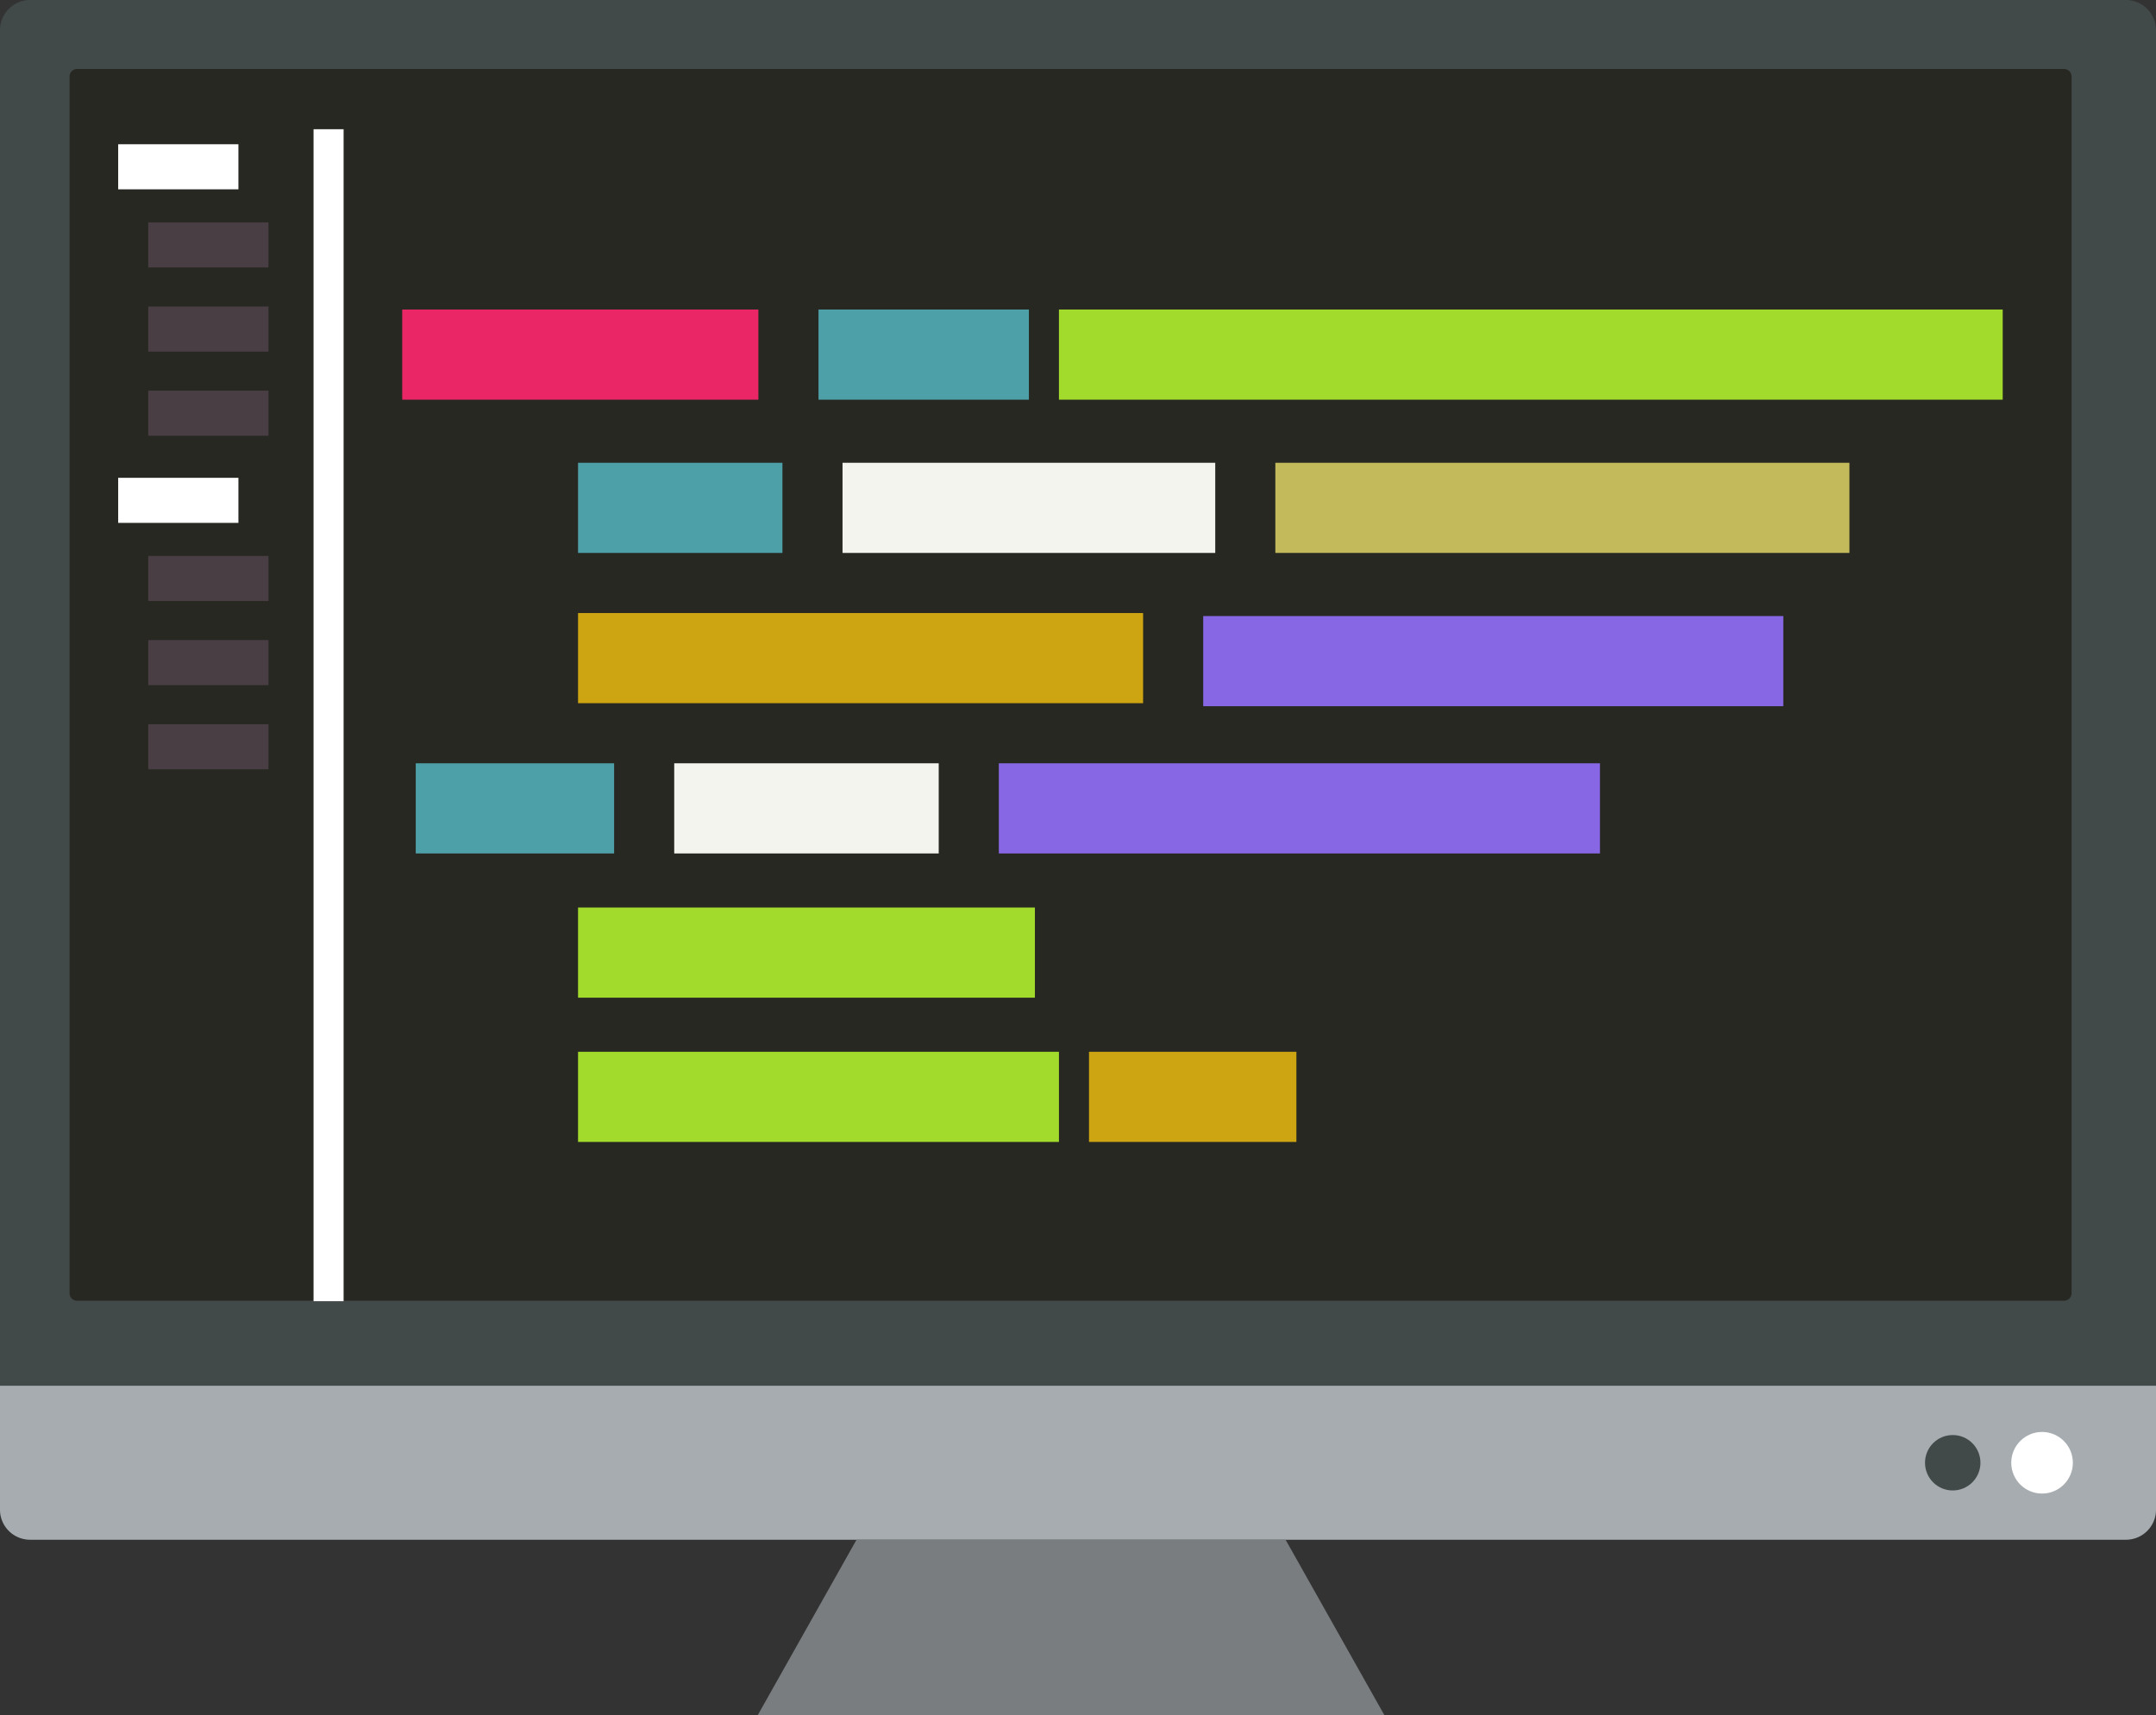 <svg id="Backend_Image" data-name="Backend Image" xmlns="http://www.w3.org/2000/svg" width="300" height="238.714" viewBox="0 0 300 238.714">
    <rect x="0" y="0" width="300" height="238.714" fill="#333333" stroke="none"/>
    <g id="Mac_Frame_1_">
      <path id="Path_11" data-name="Path 11" d="M300,210.1a4.2,4.2,0,0,1-4.182,4.182H4.182A4.2,4.2,0,0,1,0,210.1V4.182A4.2,4.2,0,0,1,4.182,0H295.818A4.2,4.2,0,0,1,300,4.182Z" fill="#424949"/>
    </g>
    <path id="Mac_Frame" d="M295.818,482.56H4.182A4.184,4.184,0,0,1,0,478.378V461.13H300v17.248A4.178,4.178,0,0,1,295.818,482.56Z" transform="translate(0 -268.275)" fill="#a6acaf"/>
    <path id="Mac_Stand" d="M339.3,536.8H252.09l13.755-24.428h59.7Z" transform="translate(-146.66 -298.085)" fill="#797d7f"/>
    <path id="Mac_Screen" d="M300.665,194.376H24.186a1.046,1.046,0,0,1-1.046-1.046V24a1.046,1.046,0,0,1,1.046-1.046H300.669A1.046,1.046,0,0,1,301.714,24V193.334A1.051,1.051,0,0,1,300.665,194.376Z" transform="translate(-13.462 -13.352)" fill="#272822"/>
    <circle id="Ellipse_10" data-name="Ellipse 10" cx="3.856" cy="3.856" r="3.856" transform="translate(267.859 199.718)" fill="#424949"/>
    <circle id="Ellipse_11" data-name="Ellipse 11" cx="4.287" cy="4.287" r="4.287" transform="translate(279.858 199.288)" fill="#fff"/>
    <rect id="Rectangle_14" data-name="Rectangle 14" width="49.559" height="12.547" transform="translate(55.967 43.077)" fill="#eb2667"/>
    <rect id="Rectangle_15" data-name="Rectangle 15" width="29.276" height="12.547" transform="translate(113.891 43.077)" fill="#4ea0a8"/>
    <rect id="Rectangle_16" data-name="Rectangle 16" width="51.86" height="12.547" transform="translate(117.236 64.406)" fill="#f4f4ee"/>
    <rect id="Rectangle_17" data-name="Rectangle 17" width="131.322" height="12.547" transform="translate(147.348 43.077)" fill="#a3db2d"/>
    <rect id="Rectangle_18" data-name="Rectangle 18" width="78.626" height="12.547" transform="translate(80.433 85.318)" fill="#cda412"/>
    <rect id="Rectangle_19" data-name="Rectangle 19" width="79.881" height="12.547" transform="translate(177.461 64.406)" fill="#c2ba5b"/>
    <rect id="Rectangle_20" data-name="Rectangle 20" width="80.717" height="12.547" transform="translate(167.423 85.736)" fill="#8867e5"/>
    <rect id="Rectangle_21" data-name="Rectangle 21" width="28.439" height="12.547" transform="translate(80.433 64.406)" fill="#4ea0a8"/>
    <rect id="Rectangle_22" data-name="Rectangle 22" width="4.182" height="163.107" transform="translate(43.629 17.984)" fill="#fff"/>
    <rect id="Rectangle_23" data-name="Rectangle 23" width="16.729" height="6.273" transform="translate(16.445 20.075)" fill="#fff"/>
    <rect id="Rectangle_24" data-name="Rectangle 24" width="16.729" height="6.273" transform="translate(20.627 30.949)" fill="#4a3e45"/>
    <rect id="Rectangle_25" data-name="Rectangle 25" width="16.729" height="6.273" transform="translate(20.627 42.659)" fill="#4a3e45"/>
    <rect id="Rectangle_26" data-name="Rectangle 26" width="16.729" height="6.273" transform="translate(20.627 54.369)" fill="#4a3e45"/>
    <rect id="Rectangle_27" data-name="Rectangle 27" width="16.729" height="6.273" transform="translate(16.445 66.498)" fill="#fff"/>
    <rect id="Rectangle_28" data-name="Rectangle 28" width="16.729" height="6.273" transform="translate(20.627 77.371)" fill="#4a3e45"/>
    <rect id="Rectangle_29" data-name="Rectangle 29" width="16.729" height="6.273" transform="translate(20.627 89.082)" fill="#4a3e45"/>
    <rect id="Rectangle_30" data-name="Rectangle 30" width="16.729" height="6.273" transform="translate(20.627 100.792)" fill="#4a3e45"/>
    <rect id="Rectangle_31" data-name="Rectangle 31" width="27.603" height="12.547" transform="translate(57.849 106.229)" fill="#4ea0a8"/>
    <rect id="Rectangle_32" data-name="Rectangle 32" width="36.804" height="12.547" transform="translate(93.816 106.229)" fill="#f4f4ee"/>
    <rect id="Rectangle_33" data-name="Rectangle 33" width="83.645" height="12.547" transform="translate(138.984 106.229)" fill="#8867e5"/>
    <rect id="Rectangle_34" data-name="Rectangle 34" width="63.57" height="12.547" transform="translate(80.433 126.303)" fill="#a3db2d"/>
    <rect id="Rectangle_35" data-name="Rectangle 35" width="66.916" height="12.547" transform="translate(80.433 146.378)" fill="#a3db2d"/>
    <rect id="Rectangle_36" data-name="Rectangle 36" width="28.857" height="12.547" transform="translate(151.531 146.378)" fill="#cda412"/>
  </svg>
